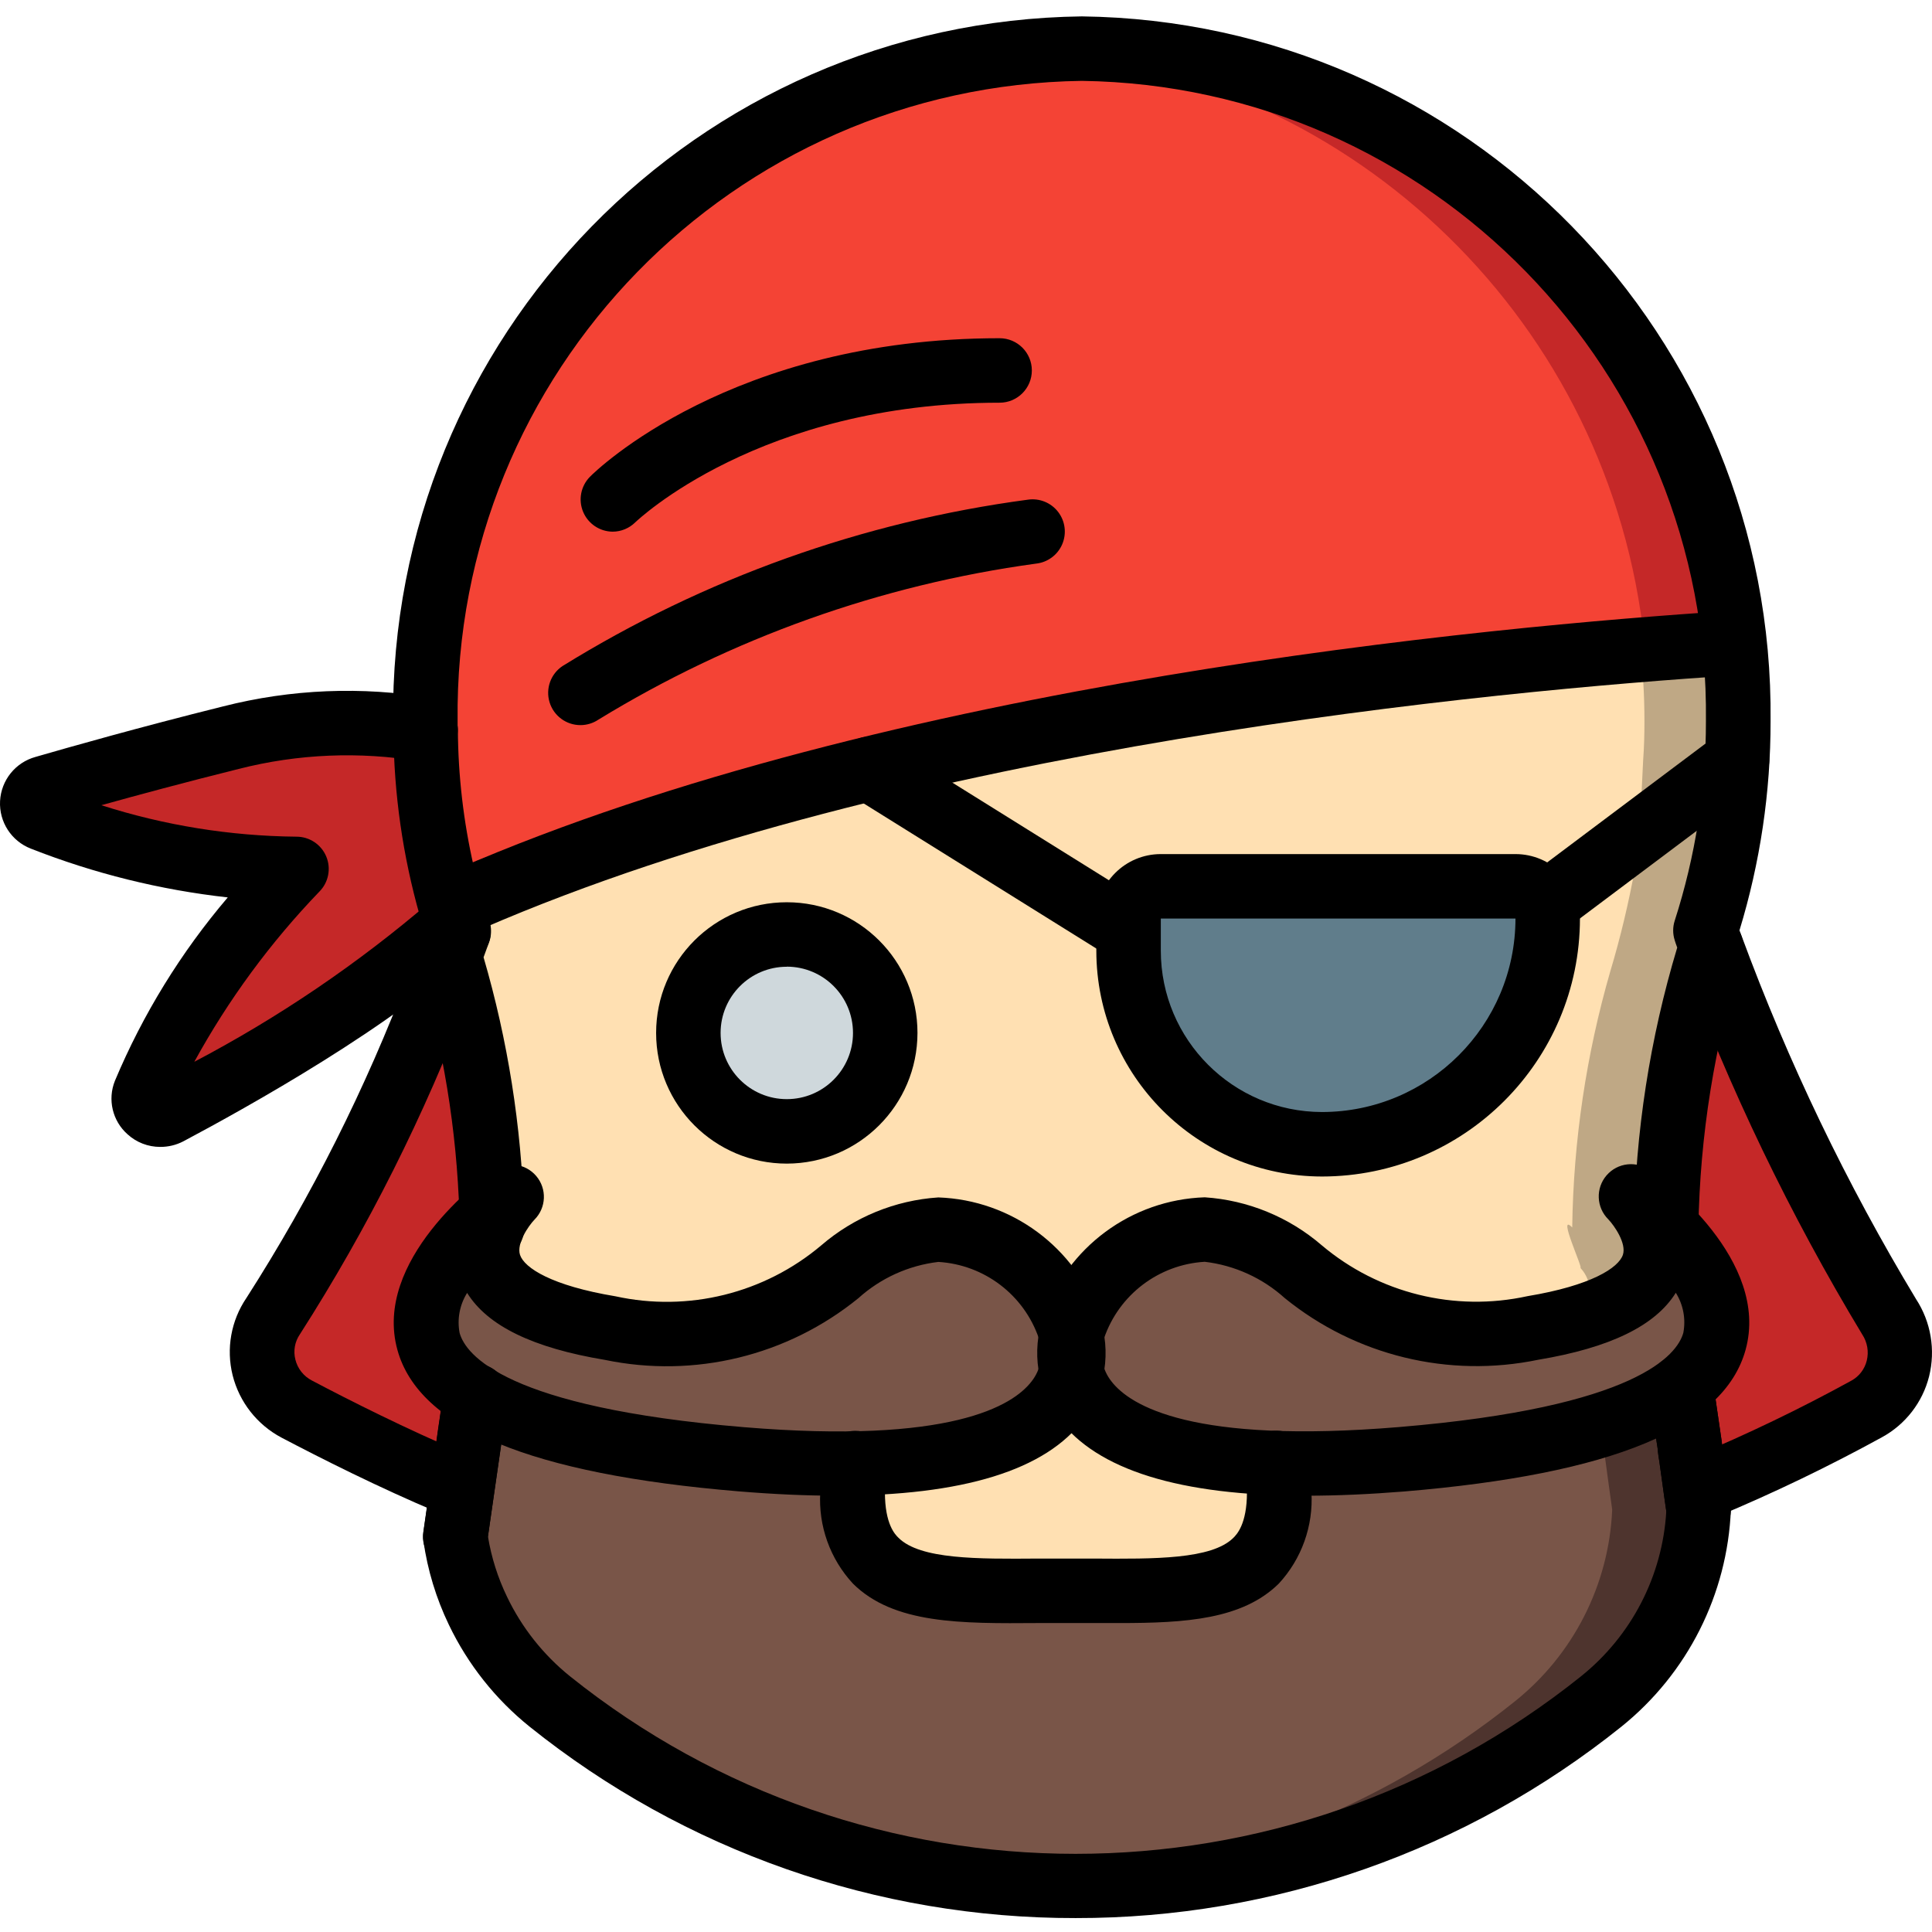 <svg height="511pt" viewBox="0 -4 511.334 511" width="511pt" xmlns="http://www.w3.org/2000/svg"><path d="m489.754 368.738c-13.348 7.355-27.078 13.992-41.129 19.883-.258-2.047-7.723-.98-8.066-3.539-.172-1.027-.273-3.414-.359-4.625-.766-4.438-20.121-7.535-20.973-13.512 18.348-14.25 21.801-50.285 11.734-60.441.082-26.023 15.102-36.07 20.051-53.477 12.184 31.695 27.148 62.25 44.715 91.305 2.645 3.977 3.504 8.879 2.371 13.516-1.137 4.637-4.16 8.586-8.344 10.891zm0 0" fill="#c52828"/><path d="m134.066 360.188c-.168 1.281-1.602 10.02-1.773 11.383-.512 2.988-1.793 4.824-2.133 7.469-.512 3.84-7.168 5.914-7.598 8.816-14.762-6.23-29.098-13.398-39.762-19.117-4.305-2.227-7.445-6.191-8.637-10.887-1.191-4.699-.316-9.68 2.406-13.688 17.609-27.5 32.309-56.754 43.859-87.297.172-.426.258-.855.43-1.195 4.52 16.469 31.57 37.656 32.059 60.785-10.496 9.301-45.371 27.262-18.852 43.73zm0 0" fill="#c52828"/><path d="m458.777 165.816c-27.734 1.793-83.797-7.594-146.43-6.23-29.199.395-58.266 3.941-86.699 10.582-36.867 9.047-68.867 49.41-101.293 63.488-1.621.77-3.328 1.621-5.035 2.305l-.598.512c.34 6.434 1.055 12.848 2.137 19.199 4.82 20.125 7.934 40.621 9.301 61.27 2.559-2.305-5.121 12.289-4.609 11.945-.684.684.684-.34-.938 3.758-3.328 8.445 3.582 17.664 36.863 23.211.938.168 1.793.254 2.645.34 41.387 5.973 54.441-16.301 72.535-23.895 3.684-1.621 7.664-2.461 11.691-2.473 8.434-.102 16.598 2.977 22.867 8.617 5.289 4.77 9.355 10.742 11.863 17.41.207.527.379 1.066.512 1.621.129-.555.301-1.094.512-1.621 3.848-10.367 11.594-18.82 21.59-23.555 4.18-1.66 8.641-2.5 13.141-2.473 20.648 0 30.379 21.672 59.391 26.367 9.113 1.457 18.406 1.344 27.477-.34 48.812-8.195 40.109-21.59 37.379-24.492 1.023.684-6.316-14.934-2.137-10.668.32-22.934 3.707-45.719 10.07-67.754 2.715-9.02 4.879-18.195 6.484-27.477 1.254-9.426 1.992-18.91 2.219-28.418.258-3.41.344-6.824.344-10.324.004-6.988-.422-13.973-1.281-20.906zm0 0" fill="#bfa885"/><path d="m433.945 165.816c-23.977 1.621-69.203-5.289-121.598-6.23-29.199.395-58.266 3.941-86.699 10.582-36.867 9.047-68.867 49.41-101.293 63.488-1.621.77-3.328 1.621-5.035 2.305l-.598.512c.34 6.434 1.055 12.848 2.137 19.199 4.82 20.125 7.934 40.621 9.301 61.27 2.559-2.305-5.121 12.289-4.609 11.945-.684.684.684-.34-.938 3.758-3.328 8.445 3.582 17.664 36.863 23.211.938.168 1.793.254 2.645.34 28.93-4.695 38.742-26.367 59.395-26.367 4.5-.043 8.965.797 13.141 2.473 3.684-1.621 7.664-2.461 11.691-2.473 8.434-.102 16.598 2.977 22.867 8.617 6.238-5.641 14.375-8.719 22.785-8.617 4.023.012 8.004.852 11.691 2.473 18.004 7.594 31.059 29.867 72.531 23.895.855-.086 1.707-.172 2.645-.34 48.812-8.195 40.109-21.59 37.379-24.492 1.023.684-6.316-14.934-2.137-10.668.32-22.934 3.707-45.719 10.07-67.754 2.703-9.027 4.895-18.203 6.57-27.477 1.453-9.387 1.621-18.945 2.133-28.418.258-3.41.344-6.824.344-10.324.004-6.988-.422-13.973-1.281-20.906zm0 0" fill="#ffe0b2"/><path d="m119.32 235.961c-.68-2.477-1.363-4.949-1.875-7.426-.598-2.645-1.195-5.203-1.707-7.848-.512-2.648-.938-5.207-1.281-7.852-.34-2.645-.684-5.293-.938-7.852-.172-2.219-.426-4.438-.512-6.656-.258-3.07-.344-6.23-.344-9.387-17.137-2.91-34.699-2.184-51.539 2.133-20.906 5.207-38.57 10.156-49.41 13.312-1.785.477-3.062 2.051-3.16 3.898-.098 1.848 1.008 3.547 2.734 4.207 21.379 8.52 44.145 13.035 67.156 13.312-16.781 17.199-30.363 37.254-40.105 59.223-.625 1.695-.133 3.598 1.234 4.777 1.371 1.18 3.328 1.383 4.91.512 2.305-1.195 4.609-2.473 6.91-3.754 3.074-1.621 6.059-3.328 9.047-5.035 3.414-1.875 6.828-3.84 10.156-5.801 3.582-2.133 7.168-4.352 10.75-6.57 3.586-2.219 7.168-4.609 10.754-7 3.582-2.387 6.996-4.691 10.41-7.254 3.242-2.301 6.398-4.777 9.473-7.336 1.109-.941 2.219-1.879 3.328-2.902l2.133-1.879c.598-.414 1.141-.902 1.621-1.449zm0 0" fill="#c52828"/><path d="m234.352 269.156c.023 14.395-11.629 26.086-26.027 26.109-14.398.023-26.09-11.629-26.113-26.023-.023-14.398 11.629-26.09 26.027-26.113 14.391 0 26.066 11.637 26.113 26.027zm0 0" fill="#cfd8dc"/><path d="m350.25 391.352c0 34.715-30.602 31.422-68.207 31.422s-68.105 3.293-68.105-31.422c-.027-3.078.258-6.152.855-9.172 52.055-1.035 66.141-17 69.121-29.262 2.984 11.945 16.383 27.512 65.527 29.16.531 3.062.805 6.164.809 9.273zm0 0" fill="#ffe0b2"/><path d="m458.777 165.816c-77.016 4.938-153.5 16.152-228.691 33.535-36.133 8.484-71.5 19.961-105.73 34.305-1.621.77-3.328 1.621-5.035 2.305-.852-2.988-1.621-5.973-2.219-8.961-2.871-12.484-4.355-25.246-4.438-38.059-.07-.738-.098-1.477-.082-2.219-1.031-92.668 69.914-170.289 162.301-177.578 3.758-.258 7.598-.426 11.438-.426 89.078.867 163.305 68.484 172.457 157.098zm0 0" fill="#c52828"/><path d="m435.227 165.816c-77.016 4.938-153.504 16.152-228.695 33.535-30.375 7.277-60.246 16.512-89.43 27.648-2.871-12.484-4.355-25.246-4.438-38.059-.07-.738-.098-1.477-.082-2.219-1.031-92.668 69.914-170.289 162.301-177.578 84.195 6.82 151.578 72.66 160.344 156.672zm0 0" fill="#f44335"/><path d="m409.625 238.945c0 32.992-26.742 59.734-59.734 59.734-28.273 0-51.199-22.922-51.199-51.199v-8.535c0-4.711 3.82-8.531 8.535-8.531h93.867c4.711 0 8.531 3.82 8.531 8.531zm0 0" fill="#607d8b"/><path d="m448.625 388.621c-.258-2.047-.598-4.352-.941-6.91-.168-1.023-.34-2.051-.426-3.242-.77-4.438-1.449-9.559-2.305-15.531-6.508 4.582-13.75 8.016-21.418 10.152-17.148 4.875-34.773 7.879-52.566 8.961-11.004 1.016-22.062 1.359-33.109 1.023.449 2.535.676 5.105.684 7.68 0 28.758-25.344 26.027-56.492 26.027h-4.008c-4.695.086-9.645 0-14.848 0h-.598c-21.504-.254-36.949-3.5-36.949-26.027-.031-2.547.195-5.09.68-7.594-10.051.137-20.105-.234-30.121-1.109-36.609-3.07-58.367-9.215-70.398-16.641-.172 1.281-.344 2.477-.512 3.84-.258 1.707-.516 3.328-.77 4.949-.172 1.195-.34 2.477-.512 3.586-.512 3.84-1.023 7.168-1.453 10.07-1.023 7.082-1.621 11.688-2.047 14.676.934 6.816 2.953 13.445 5.973 19.625 4.469 9.32 10.973 17.512 19.031 23.98 36.438 29.18 81.125 46.164 127.742 48.555 3.84.172 7.598.254 11.438.254 50.566.027 99.629-17.191 139.094-48.809 15.5-12.387 24.895-30.867 25.77-50.688v-.086c-.258-1.965-.598-4.184-.938-6.742zm0 0" fill="#795548"/><path d="m449.562 395.363v.086c-.875 19.82-10.27 38.301-25.77 50.688-39.465 31.617-88.527 48.836-139.094 48.809-3.84 0-7.598-.082-11.438-.254 46.59-2.41 91.246-19.395 127.66-48.555 15.5-12.387 24.895-30.867 25.77-50.688v-.086c-.254-1.965-.598-4.184-.938-6.742-.258-2.047-.598-4.352-.938-6.91-.172-1.023-.344-2.051-.43-3.242-.254-1.707-.594-3.5-.852-5.379 7.668-2.137 14.91-5.57 21.418-10.152.855 5.973 1.535 11.094 2.305 15.531.086 1.191.258 2.219.426 3.242.344 2.559.684 4.863.941 6.91.34 2.559.68 4.777.938 6.742zm0 0" fill="#4e342e"/><path d="m444.953 362.938c-11.094 8.531-33.363 15.785-73.984 19.113-11.004 1.016-22.062 1.359-33.109 1.023-40.703-1.363-51.797-14.25-54.27-24.148-2.477 10.156-14.168 23.383-57.262 24.234-10.051.137-20.105-.234-30.121-1.109-36.609-3.07-58.367-9.215-70.398-16.641-26.539-16.469-6.145-39.168 4.352-48.469 1.625-1.488 3.336-2.887 5.117-4.18-2.172 2.312-3.906 5-5.117 7.934-3.328 8.449-1.965 21.078 31.316 26.625 52.055 8.703 60.758-26.027 86.871-26.027 26.109 0 34.73 26.027 34.73 26.027.207.527.379 1.07.512 1.621.129-.551.301-1.094.512-1.621 0 0 8.703-26.027 34.73-26.027 26.027 0 34.73 34.73 86.867 26.027 48.812-8.191 29.016-31.574 26.285-34.477 3.203 2.359 6.199 4.988 8.957 7.852 10.07 10.156 22.359 27.992 4.012 42.242zm0 0" fill="#795548"/><path d="m284.68 503.48c-52.543.09-103.543-17.789-144.527-50.672-9.031-7.27-16.32-16.469-21.336-26.922-3.375-7.004-5.652-14.488-6.746-22.188-.113-.797-.113-1.605 0-2.406l3.555-24.746c.242-1.793.531-3.805.855-5.906l.895-6.414c.383-3.047 2.367-5.652 5.199-6.828 2.836-1.176 6.086-.738 8.508 1.145 2.422 1.883 3.648 4.922 3.207 7.961l-.922 6.586c-.289 2.016-.57 3.945-.809 5.785l-3.414 23.621c.91 5.539 2.617 10.914 5.059 15.965 3.91 8.164 9.602 15.344 16.648 21.02 78.195 62.664 189.41 62.664 267.605 0 13.363-10.715 21.559-26.59 22.555-43.691-.359-2.441-.762-5.352-1.23-8.746l-.578-4.148c-.188-1.168-.387-2.406-.488-3.719-.324-1.98-.723-4.789-1.16-7.836l-1.031-7.133c-.688-4.664 2.535-9 7.195-9.688 4.664-.691 9.004 2.531 9.691 7.195l1.043 7.211c.426 2.988.852 5.727 1.211 8.285.137 1.461.262 2.219.391 2.988l.633 4.516c.512 3.711.938 6.824 1.32 9.387.062.418.094.844.098 1.27-.914 22.434-11.477 43.375-28.973 57.445-40.969 32.859-91.934 50.734-144.453 50.664zm0 0"/><path d="m440.977 329.211c-4.711 0-8.531-3.82-8.531-8.531.367-25.098 4.227-50.02 11.457-74.055-.34-.93-.52-1.441-.672-1.969-.531-1.664-.531-3.453 0-5.121 5.504-17.078 8.293-34.918 8.27-52.863 1.043-92.348-72.828-168.129-165.172-169.438-92.371 1.289-166.273 77.09-165.215 169.465v1.203c.039.332.062.668.07 1.004.066 12.215 1.48 24.387 4.207 36.293 3.793.438 6.836 3.34 7.449 7.113.609 3.77-1.359 7.488-4.824 9.102-1.766.852-3.617 1.707-5.375 2.406-2.25.945-4.801.879-7-.18-2.203-1.059-3.844-3.012-4.512-5.359-4.52-15.887-6.875-32.312-6.996-48.828-.078-.852-.094-1.781-.094-2.715-1.066-101.809 80.48-185.273 182.289-186.57 101.789 1.301 183.324 84.738 182.281 186.531.023 18.758-2.75 37.418-8.227 55.363l.051.16c.297.805.477 1.316.641 1.863.457 1.582.445 3.27-.043 4.844-7.246 23.254-11.125 47.422-11.52 71.773-.016 4.703-3.832 8.508-8.535 8.508zm0 0"/><path d="m130.203 329.297c-2.191 0-4.297-.844-5.879-2.355-2.594-2.395-3.441-6.141-2.137-9.418 1.305-3.277 4.492-5.418 8.023-5.379 4.711 0 8.531 3.82 8.531 8.535v.555c-.246 4.527-3.996 8.07-8.531 8.062zm0 0"/><path d="m130.117 325.477c-4.648 0-8.441-3.719-8.535-8.363-.691-22.281-4.309-44.371-10.758-65.707-.504-1.715-.457-3.547.137-5.23.801-2.332 1.609-4.574 2.414-6.719 1.02-2.918 3.539-5.059 6.586-5.59 3.047-.531 6.141.625 8.094 3.023 1.949 2.402 2.449 5.668 1.301 8.543-.449 1.215-.906 2.469-1.371 3.762 6.414 21.984 10.008 44.695 10.691 67.586.043 2.262-.816 4.449-2.383 6.082-1.57 1.629-3.727 2.57-5.988 2.613zm0 0"/><path d="m121.352 250.98c-3.492 0-6.633-2.133-7.926-5.379-.445-1.109-.793-2.219-1.117-3.336-.324-1.117-.812-2.672-1.203-4.145-1.094-4.121 1.016-8.414 4.949-10.062 1.535-.641 3.156-1.375 4.691-2.098 3.934-1.863 8.637-.465 10.918 3.238 2.281 3.707 1.406 8.535-2.027 11.207 1.016 4.133-1.168 8.379-5.117 9.957-1.008.41-2.082.617-3.168.617zm0 0"/><path d="m124.398 242.215c-4.051.016-7.555-2.824-8.383-6.789-.828-3.969 1.25-7.969 4.969-9.578 114.066-49.492 273.539-64.254 336.805-68.324 3.047-.195 5.969 1.25 7.66 3.793 1.695 2.543 1.902 5.793.547 8.531-1.355 2.738-4.066 4.547-7.117 4.742-62.367 4.008-219.492 18.559-331.094 66.953-1.07.453-2.223.68-3.387.672zm0 0"/><path d="m42.375 299.379c-3.188 0-6.262-1.188-8.617-3.336-3.996-3.535-5.336-9.203-3.344-14.156 7.398-17.617 17.473-33.992 29.867-48.539-17.871-1.988-35.402-6.332-52.133-12.918-5.141-2.004-8.418-7.078-8.133-12.59.289-5.512 4.074-10.219 9.398-11.68 8.855-2.559 27.246-7.797 49.609-13.363 18.012-4.594 36.785-5.359 55.109-2.254 3.004.539 5.488 2.637 6.523 5.504 1.039 2.867.465 6.07-1.5 8.398-1.965 2.332-5.023 3.438-8.027 2.902-15.945-2.688-32.277-2.004-47.949 1.996-14.242 3.551-26.836 6.945-36.359 9.602 16.684 5.348 34.074 8.152 51.594 8.328 3.461-.023 6.594 2.047 7.93 5.238 1.336 3.195.609 6.879-1.84 9.328-12.965 13.473-24.09 28.609-33.074 45.012 22.371-11.758 43.348-26 62.531-42.453.148-.145.387-.352.641-.57 2.449-2.402 6.098-3.102 9.262-1.781 3.168 1.32 5.23 4.41 5.246 7.84v.086c0 2.629-1.215 5.113-3.293 6.73-20.754 20.258-60.93 42.504-77.289 51.199-1.898.988-4.012 1.496-6.152 1.477zm3.961-11.355v.066zm-32.137-75.469h-.094zm.102-8.047.121.051zm0 0"/><path d="m120.5 411.09c-.418 0-.832-.027-1.246-.086-2.242-.324-4.262-1.527-5.617-3.34-1.352-1.816-1.93-4.094-1.602-6.336l3.559-24.746c.238-1.793.527-3.809.852-5.906l.898-6.418c.379-3.043 2.363-5.652 5.199-6.824 2.832-1.176 6.082-.738 8.504 1.145s3.648 4.922 3.207 7.961l-.922 6.586c-.289 2.016-.57 3.941-.809 5.785l-3.574 24.883c-.617 4.191-4.215 7.301-8.449 7.297zm0 0"/><path d="m449.562 403.887c-4.223-.004-7.809-3.094-8.434-7.27-.391-2.559-.852-5.777-1.348-9.574l-.578-4.148c-.188-1.168-.387-2.406-.488-3.719-.324-1.98-.723-4.789-1.16-7.836l-1.031-7.133c-.688-4.664 2.535-9 7.195-9.688 4.664-.691 9.004 2.531 9.691 7.195l1.043 7.211c.426 2.988.852 5.727 1.211 8.285.137 1.461.262 2.219.391 2.988l.633 4.516c.512 3.711.938 6.824 1.32 9.387.699 4.656-2.508 9-7.168 9.699-.422.062-.852.09-1.277.086zm0 0"/><path d="m118.059 397.113 3.414-7.836-3.543 7.766c-.715-.305-1.426-.621-2.039-.93-15.684-6.594-31.195-14.438-41.367-19.781-6.465-3.414-11.176-9.418-12.957-16.512-1.746-7.035-.418-14.484 3.664-20.48 17.227-26.898 31.605-55.523 42.895-85.41.949-2.688 1.93-5.434 2.91-8.02 1.734-4.316 6.605-6.453 10.953-4.797 4.348 1.652 6.57 6.484 4.996 10.863-.93 2.469-1.867 5.121-2.797 7.723-11.793 31.227-26.809 61.137-44.801 89.25-1.359 1.957-1.801 4.41-1.211 6.715.586 2.391 2.18 4.41 4.367 5.539 9.875 5.223 24.918 12.801 40.523 19.43l1.621.734zm0 0"/><path d="m451.438 397.812c-4.082.008-7.602-2.875-8.391-6.883-.793-4.008 1.367-8.012 5.148-9.555 14.27-5.957 28.211-12.668 41.762-20.109 2.055-1.109 3.543-3.031 4.105-5.293.598-2.391.16-4.922-1.203-6.973-19.094-31.645-35.16-65.02-47.984-99.684-1.57-4.434.742-9.301 5.168-10.887 4.43-1.586 9.305.711 10.902 5.133 12.32 33.41 27.773 65.582 46.156 96.078 3.953 6.047 5.207 13.469 3.465 20.48-1.734 6.875-6.258 12.715-12.484 16.109-14.105 7.738-28.609 14.723-43.453 20.926-1.012.422-2.094.645-3.191.656zm0 0"/><path d="m208.238 303.801c-19.102 0-34.586-15.484-34.586-34.586 0-19.102 15.484-34.586 34.586-34.586 19.102 0 34.586 15.484 34.586 34.586-.02 19.094-15.492 34.566-34.586 34.586zm0-52.105c-9.676 0-17.52 7.844-17.52 17.52 0 9.676 7.844 17.52 17.52 17.52s17.52-7.844 17.52-17.52c.004-9.684-7.836-17.535-17.52-17.543zm0 0"/><path d="m349.891 307.215c-32.973-.039-59.695-26.762-59.73-59.734v-8.535c0-9.426 7.641-17.066 17.066-17.066h93.867c9.426 0 17.066 7.641 17.066 17.066-.043 37.688-30.582 68.227-68.27 68.27zm-42.664-68.27v8.535c.027 23.551 19.113 42.637 42.664 42.668 28.266-.031 51.172-22.938 51.203-51.203zm0 0"/><path d="m296.723 249.441c-1.594 0-3.156-.445-4.508-1.285l-66.645-41.566c-4.008-2.496-5.23-7.762-2.738-11.77 2.492-4.004 7.762-5.23 11.766-2.738l66.645 41.559c3.238 2.012 4.746 5.93 3.695 9.594s-4.402 6.188-8.215 6.184zm0 0"/><path d="m409.121 243.555c-3.672 0-6.934-2.352-8.094-5.836s.035-7.32 2.977-9.523l50.602-37.973c2.438-1.832 5.668-2.219 8.473-1.023 2.801 1.199 4.754 3.801 5.117 6.828.367 3.027-.91 6.02-3.352 7.848l-50.602 37.973c-1.477 1.109-3.273 1.707-5.121 1.707zm0 0"/><path d="m221.379 391.695c-7.965 0-16.59-.387-25.879-1.152-55.059-4.594-84.602-16.828-90.309-37.402-6.59-23.742 21.98-45.074 25.242-47.465 3.605-2.594 8.602-1.988 11.48 1.398 2.883 3.383 2.684 8.41-.457 11.559-1.578 1.637-4.805 6.32-3.824 9.324 1.145 3.457 8.363 8.152 25.242 10.957 19.266 4.227 39.402-.754 54.477-13.473 8.68-7.48 19.559-11.938 30.996-12.691 19.402.68 36.375 13.258 42.664 31.625 3.148 9.141 1.598 19.246-4.156 27.02-9.973 13.523-31.957 20.301-65.477 20.301zm-97.746-53.676c-1.977 3.16-2.688 6.945-1.988 10.605 1.602 5.742 12.148 19.68 75.27 24.934 54.613 4.531 71.109-5.629 76.094-12.098 2.477-3.133 3.246-7.285 2.055-11.094l-.102-.289c-3.938-11.527-14.453-19.531-26.613-20.258-7.883.93-15.281 4.289-21.172 9.605-18.762 15.254-43.395 21.25-67.066 16.324-19.043-3.164-31.043-8.992-36.477-17.73zm0 0"/><path d="m345.77 391.695c-33.52 0-55.465-6.828-65.5-20.336-5.75-7.773-7.305-17.875-4.156-27.016 6.301-18.395 23.312-30.98 42.742-31.625 11.422.762 22.281 5.215 30.953 12.688 15.074 12.723 35.211 17.703 54.477 13.473 16.879-2.805 24.098-7.5 25.242-10.953.98-3.004-2.246-7.684-3.875-9.387-3.176-3.156-3.375-8.223-.461-11.617 2.918-3.395 7.957-3.957 11.555-1.297 3.273 2.363 31.828 23.766 25.238 47.496-5.734 20.652-35.293 32.863-90.324 37.453-9.285.746-17.914 1.121-25.891 1.121zm-53.672-41.363c-1.191 3.812-.422 7.961 2.055 11.094 4.977 6.469 21.461 16.633 76.094 12.102 63.145-5.258 73.668-19.191 75.27-24.938.699-3.656-.012-7.445-1.988-10.605-5.434 8.738-17.434 14.566-36.438 17.734-23.672 4.91-48.297-1.086-67.062-16.324-5.891-5.32-13.289-8.68-21.172-9.609-12.176.711-22.711 8.715-26.656 20.258zm0 0"/><path d="m296.293 425.398c-2.258 0-4.555 0-6.895 0h-14.652c-20.477.148-38.219.266-49.004-10.441-6.059-6.543-9.18-15.27-8.645-24.168-.004-3.121.281-6.234.852-9.301.562-2.996 2.68-5.469 5.555-6.48 2.875-1.012 6.074-.414 8.387 1.57 2.316 1.984 3.398 5.055 2.836 8.051-.367 2.031-.539 4.094-.52 6.16 0 8.492 2.711 11.18 3.602 12.059 5.75 5.707 20.879 5.605 36.863 5.484h14.891c16.008.113 31.113.223 36.863-5.484.852-.855 3.602-3.566 3.602-12.059.023-2.098-.152-4.191-.52-6.254-.832-4.617 2.219-9.043 6.832-9.902 4.609-.863 9.055 2.164 9.941 6.77.566 3.098.836 6.238.812 9.387.531 8.898-2.59 17.633-8.645 24.176-9.602 9.453-24.602 10.434-42.156 10.434zm0 0"/><path d="m153.625 187.746c-3.762.004-7.082-2.453-8.176-6.055-1.094-3.598.301-7.492 3.434-9.578 37.484-23.195 79.449-38.203 123.145-44.031 3.062-.457 6.133.781 8.02 3.234 1.891 2.457 2.301 5.742 1.074 8.586-1.227 2.844-3.898 4.797-6.98 5.109-41.035 5.613-80.461 19.676-115.789 41.301-1.398.934-3.043 1.434-4.727 1.434zm0 0"/><path d="m162.16 136.547c-3.426-.02-6.508-2.09-7.828-5.254-1.316-3.16-.613-6.805 1.785-9.254 1.504-1.551 37.461-36.691 108.441-36.691 4.715 0 8.535 3.82 8.535 8.531 0 4.715-3.82 8.535-8.535 8.535-63.512 0-96.066 31.344-96.426 31.66-1.59 1.574-3.734 2.465-5.973 2.473zm0 0"/></svg>